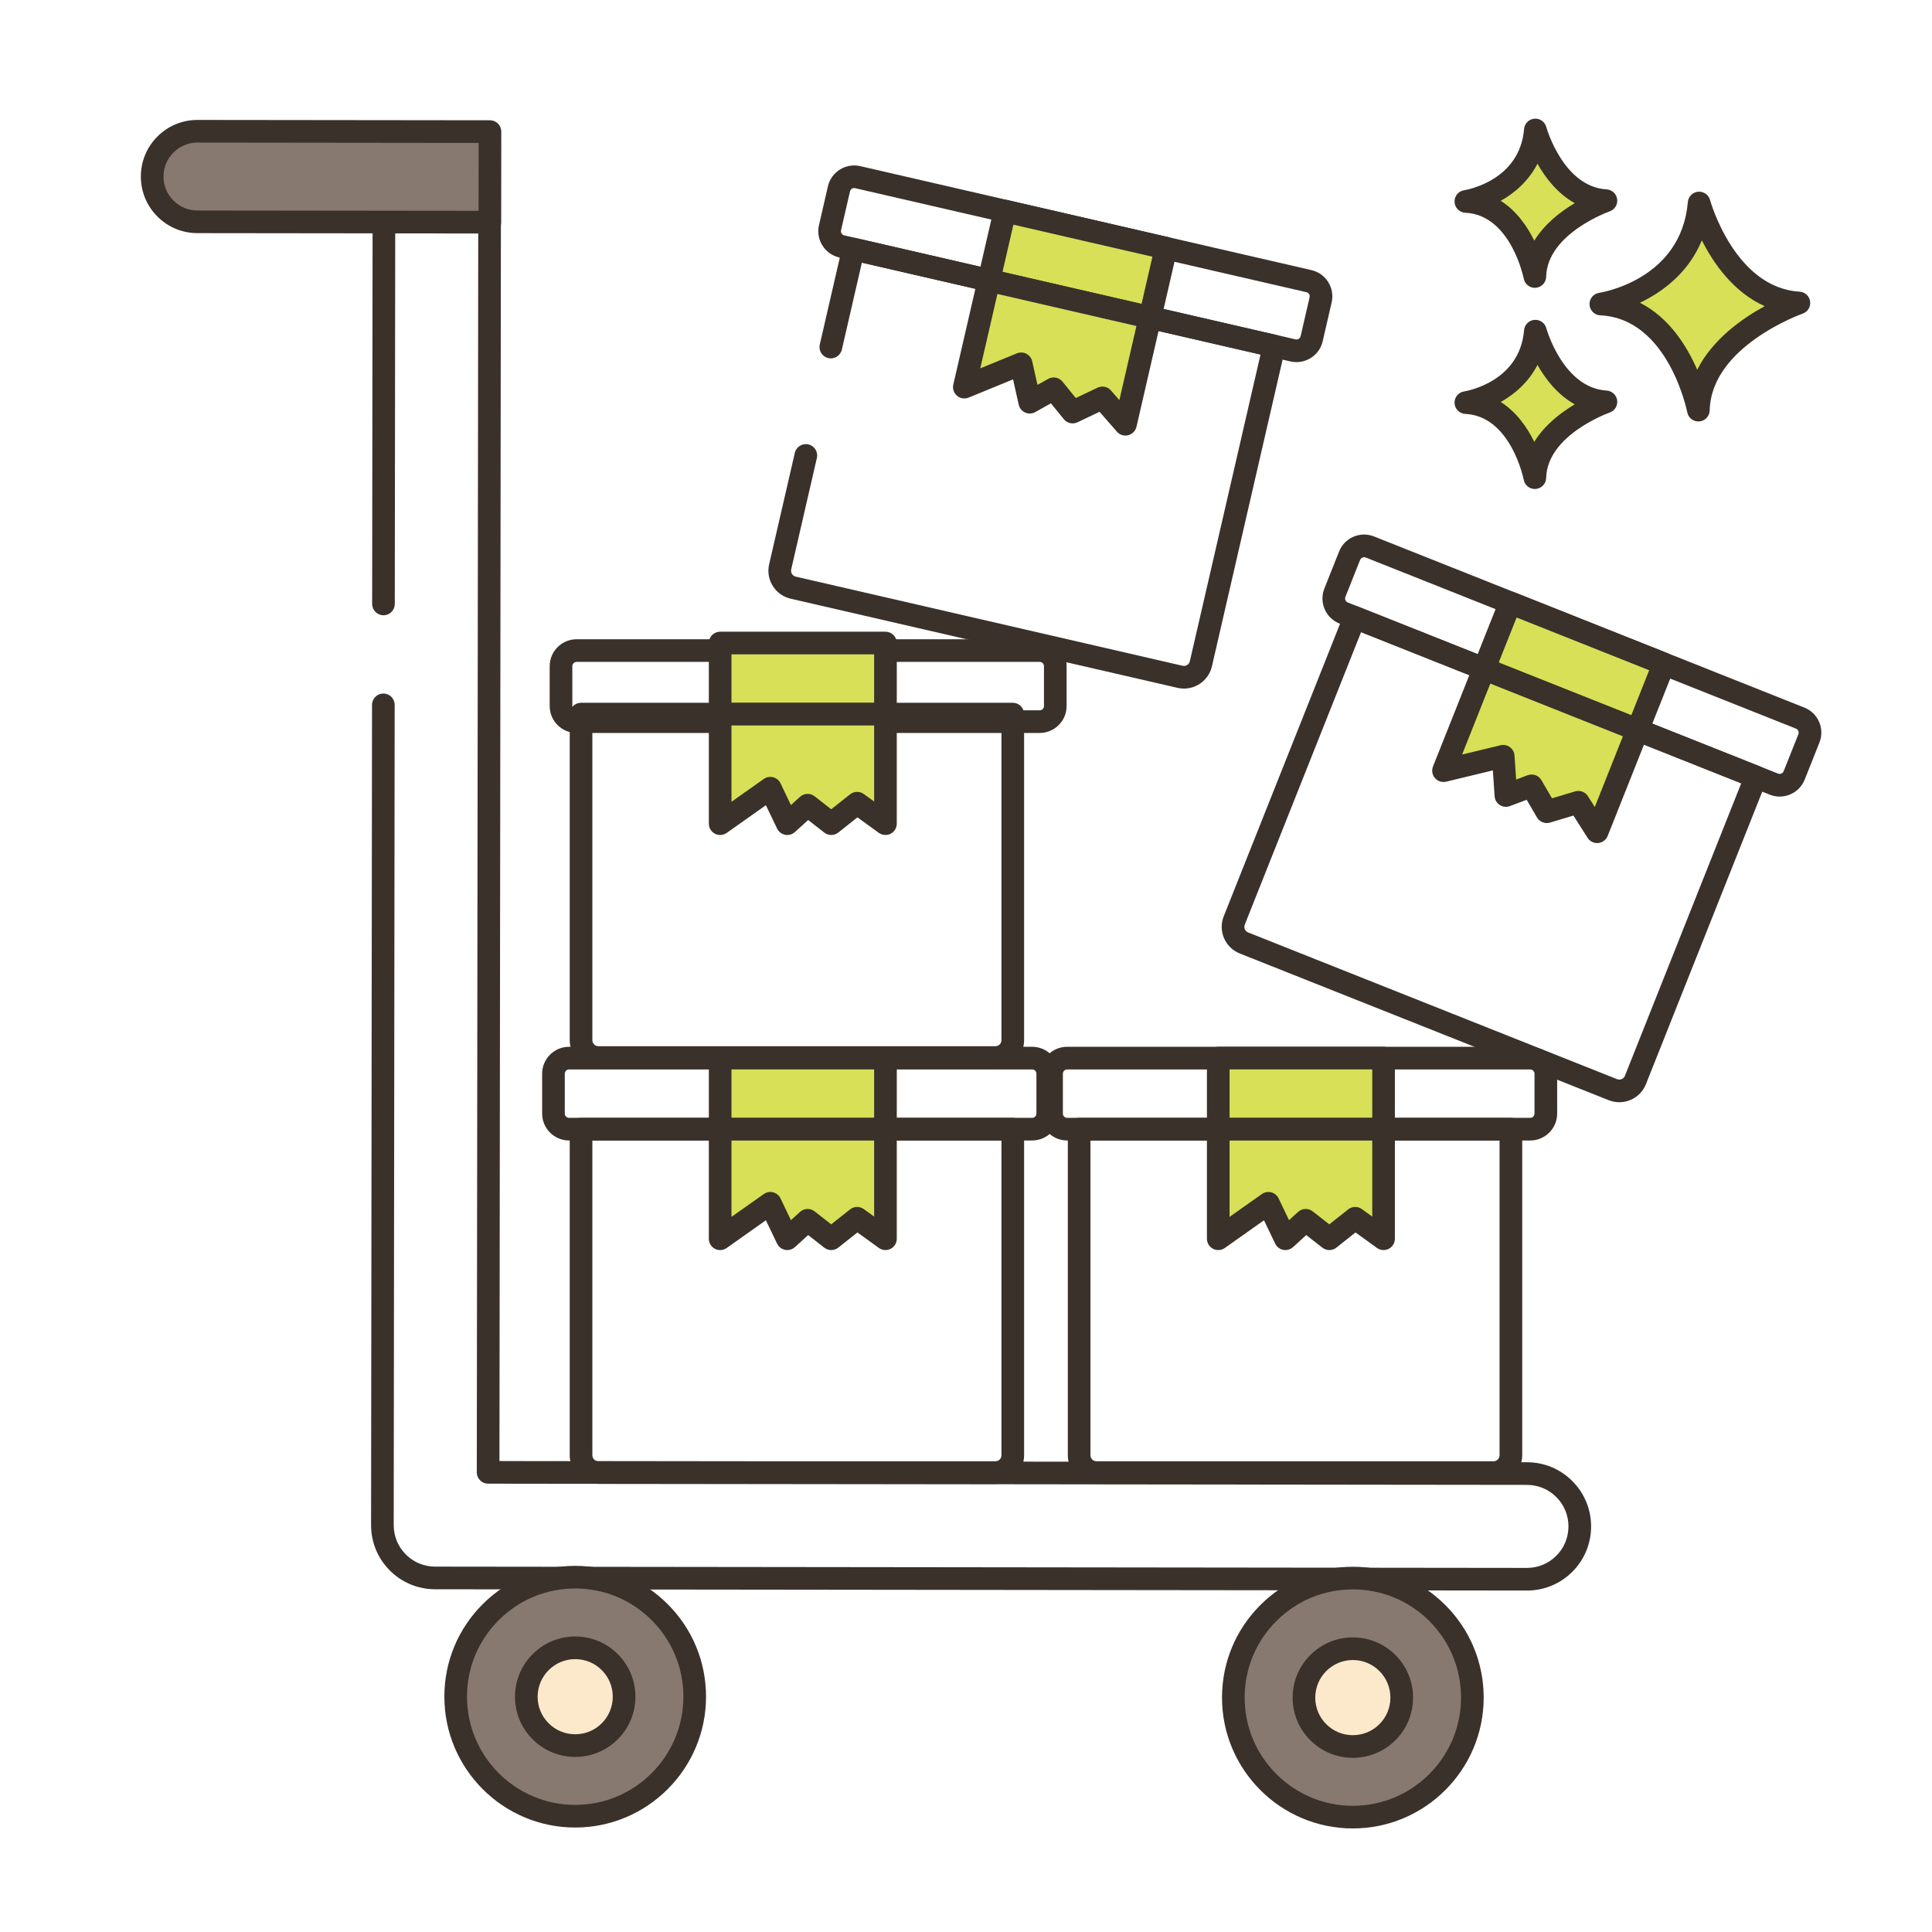 <svg width="256" height="256" xmlns="http://www.w3.org/2000/svg">
 <style type="text/css">.st0{display:none;}
	.st1{display:inline;}
	.st2{fill:none;stroke:#6B1D1D;stroke-width:0.5;stroke-miterlimit:10;}
	.st3{fill:#3A312A;}
	.st4{fill:#F16C7A;}
	.st5{fill:#D7E057;}
	.st6{fill:#87796F;}
	.st7{fill:#CE4E61;}
	.st8{fill-rule:evenodd;clip-rule:evenodd;fill:#D7E057;}
	.st9{fill-rule:evenodd;clip-rule:evenodd;fill:#FCE8CB;}
	.st10{fill:#B9BC39;}
	.st11{fill:#8AC6DD;}
	.st12{fill:#FCE8CB;}
	.st13{fill:#CCAE8B;}
	.st14{fill:#6B5B51;}
	.st15{fill:#68A8BC;}
	.st16{fill:#F5978A;}
	.st17{fill-rule:evenodd;clip-rule:evenodd;fill:#F16C7A;}
	.st18{fill-rule:evenodd;clip-rule:evenodd;fill:#8AC6DD;}</style>

 <g>
  <title>background</title>
  <rect fill="none" id="canvas_background" height="402" width="582" y="-1" x="-1"/>
 </g>
 <g>
  <title>Layer 1</title>
  <g class="st0" id="Layer_1">
   <g id="svg_1" class="st1">
    <g id="svg_2">
     <line id="svg_3" y2="5.829" x2="256" y1="5.829" x1="0" class="st2"/>
     <line id="svg_4" y2="17.56" x2="256" y1="17.56" x1="0" class="st2"/>
     <line id="svg_5" y2="29.29" x2="256" y1="29.29" x1="0" class="st2"/>
     <line id="svg_6" y2="41.021" x2="256" y1="41.021" x1="0" class="st2"/>
     <line id="svg_7" y2="52.751" x2="256" y1="52.751" x1="0" class="st2"/>
     <line id="svg_8" y2="64.482" x2="256" y1="64.482" x1="0" class="st2"/>
     <line id="svg_9" y2="76.213" x2="256" y1="76.213" x1="0" class="st2"/>
     <line id="svg_10" y2="87.943" x2="256" y1="87.943" x1="0" class="st2"/>
     <line id="svg_11" y2="99.674" x2="256" y1="99.674" x1="0" class="st2"/>
     <line id="svg_12" y2="111.404" x2="256" y1="111.404" x1="0" class="st2"/>
     <line id="svg_13" y2="123.135" x2="256" y1="123.135" x1="0" class="st2"/>
     <line id="svg_14" y2="134.865" x2="256" y1="134.865" x1="0" class="st2"/>
     <line id="svg_15" y2="146.596" x2="256" y1="146.596" x1="0" class="st2"/>
     <line id="svg_16" y2="158.326" x2="256" y1="158.326" x1="0" class="st2"/>
     <line id="svg_17" y2="170.057" x2="256" y1="170.057" x1="0" class="st2"/>
     <line id="svg_18" y2="181.788" x2="256" y1="181.788" x1="0" class="st2"/>
     <line id="svg_19" y2="193.518" x2="256" y1="193.518" x1="0" class="st2"/>
     <line id="svg_20" y2="205.249" x2="256" y1="205.249" x1="0" class="st2"/>
     <line id="svg_21" y2="216.979" x2="256" y1="216.979" x1="0" class="st2"/>
     <line id="svg_22" y2="228.71" x2="256" y1="228.71" x1="0" class="st2"/>
     <line id="svg_23" y2="240.44" x2="256" y1="240.44" x1="0" class="st2"/>
     <line id="svg_24" y2="252.171" x2="256" y1="252.171" x1="0" class="st2"/>
    </g>
    <g id="svg_25">
     <line id="svg_26" y2="257" x2="251.171" y1="1" x1="251.171" class="st2"/>
     <line id="svg_27" y2="257" x2="239.44" y1="1" x1="239.44" class="st2"/>
     <line id="svg_28" y2="257" x2="227.71" y1="1" x1="227.71" class="st2"/>
     <line id="svg_29" y2="257" x2="215.979" y1="1" x1="215.979" class="st2"/>
     <line id="svg_30" y2="257" x2="204.249" y1="1" x1="204.249" class="st2"/>
     <line id="svg_31" y2="257" x2="192.518" y1="1" x1="192.518" class="st2"/>
     <line id="svg_32" y2="257" x2="180.788" y1="1" x1="180.788" class="st2"/>
     <line id="svg_33" y2="257" x2="169.057" y1="1" x1="169.057" class="st2"/>
     <line id="svg_34" y2="257" x2="157.326" y1="1" x1="157.326" class="st2"/>
     <line id="svg_35" y2="257" x2="145.596" y1="1" x1="145.596" class="st2"/>
     <line id="svg_36" y2="257" x2="133.865" y1="1" x1="133.865" class="st2"/>
     <line id="svg_37" y2="257" x2="122.135" y1="1" x1="122.135" class="st2"/>
     <line id="svg_38" y2="257" x2="110.404" y1="1" x1="110.404" class="st2"/>
     <line id="svg_39" y2="257" x2="98.674" y1="1" x1="98.674" class="st2"/>
     <line id="svg_40" y2="257" x2="86.943" y1="1" x1="86.943" class="st2"/>
     <line id="svg_41" y2="257" x2="75.212" y1="1" x1="75.212" class="st2"/>
     <line id="svg_42" y2="257" x2="63.482" y1="1" x1="63.482" class="st2"/>
     <line id="svg_43" y2="257" x2="51.751" y1="1" x1="51.751" class="st2"/>
     <line id="svg_44" y2="257" x2="40.021" y1="1" x1="40.021" class="st2"/>
     <line id="svg_45" y2="257" x2="28.29" y1="1" x1="28.29" class="st2"/>
     <line id="svg_46" y2="257" x2="16.56" y1="1" x1="16.56" class="st2"/>
     <line id="svg_47" y2="257" x2="4.829" y1="1" x1="4.829" class="st2"/>
    </g>
   </g>
  </g>
  <g id="Layer_2">
   <g id="svg_48">
    <g id="svg_49">
     <g id="svg_50">
      <path id="svg_51" d="m225.142,26.899c-0.974,11.563 -13.025,13.389 -13.025,13.389c10.347,0.487 12.925,14.059 12.925,14.059c0.221,-9.677 13.321,-14.202 13.321,-14.202c-9.812,-0.587 -13.221,-13.246 -13.221,-13.246z" class="st5"/>
     </g>
    </g>
    <g id="svg_52">
     <g id="svg_53">
      <path id="svg_54" d="m238.454,38.648c-8.604,-0.516 -11.832,-12.025 -11.863,-12.142c-0.19,-0.702 -0.851,-1.164 -1.584,-1.102c-0.725,0.066 -1.298,0.642 -1.359,1.367c-0.859,10.216 -11.313,11.964 -11.754,12.032c-0.763,0.116 -1.313,0.791 -1.273,1.561c0.04,0.771 0.657,1.385 1.428,1.421c9.027,0.426 11.498,12.719 11.521,12.844c0.138,0.711 0.76,1.217 1.473,1.217c0.042,0 0.084,-0.002 0.126,-0.005c0.765,-0.064 1.357,-0.693 1.375,-1.46c0.193,-8.509 12.191,-12.777 12.313,-12.819c0.676,-0.234 1.092,-0.914 0.994,-1.622s-0.683,-1.249 -1.397,-1.292zm-13.566,10.345c-1.356,-3.13 -3.709,-6.906 -7.587,-8.876c2.931,-1.404 6.409,-3.913 8.202,-8.273c1.551,3.071 4.2,6.881 8.334,8.723c-3.008,1.639 -6.923,4.405 -8.949,8.426z" class="st3"/>
     </g>
    </g>
    <g id="svg_55">
     <g id="svg_56">
      <path id="svg_57" d="m203.443,43.879c-0.689,8.179 -9.212,9.471 -9.212,9.471c7.318,0.344 9.142,9.944 9.142,9.944c0.156,-6.845 9.422,-10.046 9.422,-10.046c-6.941,-0.415 -9.352,-9.369 -9.352,-9.369z" class="st5"/>
     </g>
    </g>
    <g id="svg_58">
     <g id="svg_59">
      <path id="svg_60" d="m212.885,51.752c-5.767,-0.346 -7.972,-8.187 -7.993,-8.266c-0.19,-0.702 -0.859,-1.166 -1.582,-1.102c-0.726,0.065 -1.3,0.643 -1.361,1.368c-0.578,6.871 -7.646,8.066 -7.941,8.113c-0.763,0.116 -1.313,0.791 -1.273,1.561c0.04,0.771 0.657,1.385 1.428,1.421c6.034,0.284 7.723,8.645 7.738,8.727c0.136,0.713 0.759,1.22 1.473,1.22c0.041,0 0.083,-0.002 0.125,-0.005c0.765,-0.063 1.358,-0.693 1.376,-1.461c0.13,-5.709 8.331,-8.633 8.411,-8.661c0.677,-0.233 1.094,-0.913 0.997,-1.622c-0.099,-0.709 -0.684,-1.25 -1.398,-1.293zm-9.585,6.794c-0.924,-1.885 -2.34,-3.946 -4.446,-5.279c1.855,-1.041 3.697,-2.63 4.87,-4.916c1.058,1.873 2.654,3.954 4.941,5.224c-1.85,1.1 -3.989,2.738 -5.365,4.971z" class="st3"/>
     </g>
    </g>
    <g id="svg_61">
     <g id="svg_62">
      <path id="svg_63" d="m203.443,17.222c-0.689,8.179 -9.212,9.47 -9.212,9.47c7.318,0.344 9.142,9.944 9.142,9.944c0.156,-6.845 9.422,-10.045 9.422,-10.045c-6.941,-0.415 -9.352,-9.369 -9.352,-9.369z" class="st5"/>
     </g>
    </g>
    <g id="svg_64">
     <g id="svg_65">
      <path id="svg_66" d="m212.885,25.094c-5.767,-0.345 -7.972,-8.186 -7.993,-8.265c-0.19,-0.702 -0.859,-1.165 -1.582,-1.102c-0.726,0.065 -1.3,0.643 -1.361,1.368c-0.578,6.871 -7.646,8.066 -7.941,8.113c-0.763,0.116 -1.313,0.791 -1.273,1.561c0.04,0.771 0.657,1.385 1.428,1.421c6.034,0.284 7.723,8.645 7.738,8.727c0.136,0.713 0.759,1.22 1.473,1.22c0.041,0 0.083,-0.002 0.125,-0.005c0.765,-0.063 1.358,-0.693 1.376,-1.461c0.13,-5.709 8.331,-8.634 8.412,-8.662c0.676,-0.234 1.093,-0.913 0.996,-1.622c-0.099,-0.709 -0.684,-1.251 -1.398,-1.293zm-9.585,6.795c-0.924,-1.886 -2.34,-3.946 -4.446,-5.279c1.855,-1.041 3.697,-2.63 4.87,-4.916c1.058,1.873 2.654,3.954 4.941,5.223c-1.85,1.1 -3.989,2.739 -5.365,4.972z" class="st3"/>
     </g>
    </g>
    <g id="svg_70">
     <g id="svg_71">
      <path id="svg_72" d="m208.349,196.255c-1.604,-1.609 -3.737,-2.497 -6.009,-2.5l-136.16,-0.158l0.191,-164.16c0.001,-0.829 -0.67,-1.501 -1.498,-1.502l-14,-0.017l-0.002,0c-0.397,0 -0.778,0.157 -1.06,0.438c-0.282,0.28 -0.44,0.662 -0.44,1.06l-0.059,50.608c-0.001,0.829 0.67,1.501 1.498,1.502l0.002,0c0.828,0 1.499,-0.671 1.5,-1.498l0.057,-49.108l11,0.013l-0.191,164.16c0,0.398 0.157,0.779 0.438,1.062c0.281,0.281 0.663,0.44 1.06,0.44l137.66,0.16c1.47,0.002 2.851,0.576 3.888,1.617s1.607,2.422 1.605,3.889c-0.002,1.472 -0.574,2.853 -1.613,3.89c-1.038,1.035 -2.417,1.604 -3.886,1.604l-0.007,0l-144.66,-0.169c-1.471,-0.002 -2.852,-0.574 -3.889,-1.613c-1.037,-1.039 -1.606,-2.422 -1.605,-3.893l0.127,-108.682c0.001,-0.829 -0.67,-1.501 -1.498,-1.502l-0.002,0c-0.828,0 -1.499,0.671 -1.5,1.498l-0.127,108.682c-0.002,2.272 0.878,4.409 2.482,6.016c1.602,1.605 3.737,2.492 6.009,2.494l144.66,0.169l0.011,0c2.269,0 4.4,-0.881 6.005,-2.481c1.605,-1.603 2.492,-3.736 2.494,-6.009c0.002,-2.269 -0.879,-4.403 -2.481,-6.01z" class="st3"/>
     </g>
    </g>
    <g id="svg_73">
     <g id="svg_74">
      <path id="svg_75" d="m76.235,208.985c-8.746,-0.01 -15.845,7.072 -15.855,15.818c-0.01,8.746 7.072,15.845 15.818,15.855c8.746,0.01 15.845,-7.072 15.855,-15.818c0.011,-8.746 -7.071,-15.845 -15.818,-15.855z" class="st6"/>
     </g>
    </g>
    <g id="svg_76">
     <g id="svg_77">
      <path id="svg_78" d="m88.49,212.577c-3.271,-3.278 -7.622,-5.087 -12.252,-5.092l-0.022,0c-4.622,0 -8.97,1.798 -12.243,5.063c-3.278,3.271 -5.087,7.622 -5.092,12.253c-0.011,9.56 7.757,17.346 17.316,17.357l0.019,0c9.55,0 17.326,-7.765 17.337,-17.316c0.006,-4.631 -1.793,-8.987 -5.063,-12.265zm-12.274,26.581l-0.016,0c-7.905,-0.01 -14.329,-6.449 -14.32,-14.354c0.004,-3.829 1.5,-7.428 4.211,-10.133c2.707,-2.7 6.301,-4.187 10.125,-4.187l0.018,0c3.829,0.004 7.427,1.5 10.132,4.211c2.705,2.711 4.191,6.313 4.187,10.142c-0.009,7.9 -6.439,14.321 -14.337,14.321z" class="st3"/>
     </g>
    </g>
    <g id="svg_79">
     <g id="svg_80">
      <ellipse id="svg_81" ry="6.479" rx="6.479" cy="225.898" cx="73.387" class="st12" transform="matrix(0.083,-0.997,0.997,0.083,-154.999,279.177) "/>
     </g>
    </g>
    <g id="svg_82">
     <g id="svg_83">
      <path id="svg_84" d="m81.865,219.187c-1.505,-1.509 -3.508,-2.342 -5.639,-2.344l-0.009,0c-4.395,0 -7.974,3.573 -7.979,7.97c-0.003,2.131 0.825,4.136 2.331,5.644c1.505,1.509 3.508,2.342 5.639,2.344l0.011,0c2.127,0 4.127,-0.827 5.633,-2.33c1.509,-1.505 2.341,-3.508 2.343,-5.639c0.003,-2.132 -0.824,-4.137 -2.33,-5.645zm-2.132,9.159c-0.939,0.938 -2.188,1.454 -3.515,1.454l-0.007,0c-1.33,-0.001 -2.579,-0.521 -3.518,-1.462c-0.939,-0.941 -1.456,-2.192 -1.454,-3.521c0.003,-2.744 2.236,-4.974 4.979,-4.974l0.006,0c1.33,0.001 2.579,0.521 3.518,1.462c0.94,0.941 1.456,2.192 1.454,3.522c-0.002,1.33 -0.521,2.58 -1.463,3.519z" class="st3"/>
     </g>
    </g>
    <g id="svg_85">
     <g id="svg_86">
      <path id="svg_87" d="m179.277,209.105c-8.746,-0.01 -15.845,7.072 -15.855,15.818c-0.01,8.746 7.072,15.845 15.818,15.855c8.746,0.01 15.845,-7.072 15.855,-15.818s-7.072,-15.845 -15.818,-15.855z" class="st6"/>
     </g>
    </g>
    <g id="svg_88">
     <g id="svg_89">
      <path id="svg_90" d="m191.531,212.697c-3.271,-3.278 -7.622,-5.087 -12.253,-5.092l-0.022,0c-4.622,0 -8.969,1.798 -12.242,5.063c-3.278,3.271 -5.087,7.622 -5.092,12.253c-0.012,9.56 7.756,17.346 17.315,17.357l0.02,0c9.551,-0.001 17.327,-7.765 17.338,-17.316c0.005,-4.631 -1.793,-8.986 -5.064,-12.265zm-12.273,26.581l-0.017,0c-7.905,-0.01 -14.329,-6.448 -14.319,-14.354c0.004,-3.829 1.5,-7.428 4.211,-10.133c2.706,-2.7 6.301,-4.187 10.124,-4.187l0.018,0c3.83,0.004 7.429,1.5 10.133,4.211c2.705,2.71 4.191,6.313 4.188,10.142c-0.01,7.9 -6.44,14.321 -14.338,14.321z" class="st3"/>
     </g>
    </g>
    <g id="svg_91">
     <g id="svg_92">
      <path id="svg_93" d="m179.266,218.463c-3.578,-0.004 -6.482,2.893 -6.486,6.471s2.893,6.482 6.471,6.486c3.578,0.004 6.482,-2.893 6.486,-6.471c0.004,-3.578 -2.893,-6.482 -6.471,-6.486z" class="st12"/>
     </g>
    </g>
    <g id="svg_94">
     <g id="svg_95">
      <path id="svg_96" d="m184.906,219.307c-1.505,-1.509 -3.508,-2.342 -5.639,-2.344l-0.009,0c-4.395,0 -7.974,3.573 -7.979,7.97c-0.002,2.131 0.825,4.136 2.331,5.645c1.505,1.508 3.508,2.341 5.639,2.343l0.011,0c2.127,0 4.128,-0.827 5.634,-2.33c1.509,-1.505 2.341,-3.508 2.343,-5.639c0.002,-2.132 -0.825,-4.137 -2.331,-5.645zm-2.132,9.16c-0.939,0.938 -2.188,1.453 -3.515,1.453l-0.007,0c-1.33,-0.001 -2.58,-0.521 -3.52,-1.462c-0.938,-0.941 -1.455,-2.192 -1.454,-3.521c0.004,-2.744 2.236,-4.974 4.979,-4.974l0.005,0c1.33,0.001 2.58,0.521 3.519,1.462c0.939,0.941 1.456,2.192 1.454,3.522c0,1.33 -0.519,2.58 -1.461,3.52z" class="st3"/>
     </g>
    </g>
    <g id="svg_97">
     <g id="svg_98">
      <path id="svg_99" d="m26.171,17.391c-3.314,-0.004 -6.003,2.679 -6.007,5.993c-0.004,3.313 2.679,6.003 5.993,6.007l38.75,0.045l0.014,-12l-38.75,-0.045z" class="st6"/>
     </g>
    </g>
    <g id="svg_100">
     <g id="svg_101">
      <path id="svg_102" d="m65.983,16.377c-0.281,-0.281 -0.663,-0.44 -1.06,-0.44l-38.75,-0.045l-0.009,0c-2,0 -3.881,0.777 -5.296,2.19c-1.419,1.415 -2.201,3.297 -2.203,5.301c-0.003,2.004 0.775,3.888 2.19,5.306c1.415,1.418 3.297,2.201 5.301,2.203l38.75,0.045l0.002,0c0.828,0 1.499,-0.671 1.5,-1.498l0.014,-12c0,-0.399 -0.158,-0.78 -0.439,-1.062zm-2.574,11.558l-37.25,-0.043c-1.202,-0.001 -2.332,-0.471 -3.181,-1.321c-0.849,-0.852 -1.316,-1.981 -1.314,-3.184s0.471,-2.332 1.322,-3.181c0.85,-0.848 1.978,-1.314 3.178,-1.314l0.005,0l37.25,0.043l-0.01,9z" class="st3"/>
     </g>
    </g>
    <g id="svg_109">
     <g id="svg_110">
      <path id="svg_111" d="m134.199,148.121l-57.207,0c-0.829,0 -1.5,0.672 -1.5,1.5l0,43.204c0,2.097 1.706,3.802 3.802,3.802l52.604,0c2.097,0 3.802,-1.705 3.802,-3.802l0,-43.204c-0.001,-0.828 -0.673,-1.5 -1.501,-1.5zm-1.5,44.704c0,0.442 -0.359,0.802 -0.802,0.802l-52.603,0c-0.442,0 -0.802,-0.359 -0.802,-0.802l0,-41.704l54.207,0l0,41.704z" class="st3"/>
     </g>
    </g>
    <g id="svg_115">
     <g id="svg_116">
      <path id="svg_117" d="m136.764,138.704l-61.36,0c-1.967,0 -3.568,1.601 -3.568,3.568l0,5.281c0,1.967 1.601,3.567 3.568,3.567l61.36,0c1.967,0 3.567,-1.601 3.567,-3.567l0,-5.281c0,-1.967 -1.601,-3.568 -3.567,-3.568zm0.567,8.85c0,0.313 -0.255,0.567 -0.567,0.567l-61.36,0c-0.313,0 -0.568,-0.255 -0.568,-0.567l0,-5.281c0,-0.313 0.255,-0.568 0.568,-0.568l61.36,0c0.313,0 0.567,0.255 0.567,0.568l0,5.281z" class="st3"/>
     </g>
    </g>
    <g id="svg_118">
     <g id="svg_119">
      <rect id="svg_120" height="9.417" width="21.905" class="st5" y="140.204" x="95.424"/>
     </g>
    </g>
    <g id="svg_121">
     <g id="svg_122">
      <path id="svg_123" d="m117.33,138.704l-21.906,0c-0.829,0 -1.5,0.672 -1.5,1.5l0,9.417c0,0.828 0.671,1.5 1.5,1.5l21.905,0c0.829,0 1.5,-0.672 1.5,-1.5l0,-9.417c0.001,-0.828 -0.671,-1.5 -1.499,-1.5zm-1.5,9.417l-18.906,0l0,-6.417l18.905,0l0,6.417l0.001,0z" class="st3"/>
     </g>
    </g>
    <g id="svg_124">
     <g id="svg_125">
      <polygon id="svg_126" points="95.424,149.627 95.424,164.141 102.069,159.442 104.321,164.141 107.013,161.694 110.146,164.141 113.573,161.424 117.33,164.141 117.33,149.627 " class="st5"/>
     </g>
    </g>
    <g id="svg_127">
     <g id="svg_128">
      <path id="svg_129" d="m117.33,148.127l-21.906,0c-0.829,0 -1.5,0.672 -1.5,1.5l0,14.514c0,0.561 0.313,1.074 0.811,1.332c0.497,0.258 1.099,0.217 1.555,-0.107l5.194,-3.673l1.484,3.097c0.205,0.428 0.6,0.732 1.065,0.823c0.096,0.02 0.192,0.028 0.288,0.028c0.37,0 0.73,-0.137 1.009,-0.39l1.757,-1.597l2.136,1.668c0.546,0.428 1.312,0.424 1.855,-0.006l2.536,-2.011l2.836,2.051c0.456,0.329 1.06,0.375 1.561,0.12c0.502,-0.257 0.817,-0.772 0.817,-1.336l0,-14.514c0.002,-0.827 -0.67,-1.499 -1.498,-1.499zm-1.5,13.078l-1.378,-0.996c-0.543,-0.392 -1.284,-0.377 -1.811,0.04l-2.501,1.982l-2.203,-1.72c-0.272,-0.213 -0.598,-0.318 -0.923,-0.318c-0.362,0 -0.724,0.131 -1.009,0.39l-1.202,1.093l-1.381,-2.882c-0.191,-0.398 -0.548,-0.692 -0.975,-0.804c-0.428,-0.11 -0.883,-0.027 -1.243,0.228l-4.279,3.025l0,-10.116l18.905,0l0,10.078z" class="st3"/>
     </g>
    </g>
    <g id="svg_139">
     <g id="svg_140">
      <path id="svg_141" d="m134.199,93.121l-57.207,0c-0.829,0 -1.5,0.672 -1.5,1.5l0,43.204c0,2.097 1.706,3.802 3.802,3.802l52.604,0c2.097,0 3.802,-1.705 3.802,-3.802l0,-43.204c-0.001,-0.828 -0.673,-1.5 -1.501,-1.5zm-1.5,44.704c0,0.442 -0.359,0.802 -0.802,0.802l-52.603,0c-0.442,0 -0.802,-0.359 -0.802,-0.802l0,-41.704l54.207,0l0,41.704z" class="st3"/>
     </g>
    </g>
    <g id="svg_145">
     <g id="svg_146">
      <path id="svg_147" d="m137.764,84.704l-61.36,0c-1.967,0 -3.568,1.601 -3.568,3.568l0,5.281c0,1.967 1.601,3.567 3.568,3.567l61.36,0c1.967,0 3.567,-1.601 3.567,-3.567l0,-5.281c0,-1.967 -1.601,-3.568 -3.567,-3.568zm0.567,8.85c0,0.313 -0.255,0.567 -0.567,0.567l-61.36,0c-0.313,0 -0.568,-0.255 -0.568,-0.567l0,-5.281c0,-0.313 0.255,-0.568 0.568,-0.568l61.36,0c0.313,0 0.567,0.255 0.567,0.568l0,5.281z" class="st3"/>
     </g>
    </g>
    <g id="svg_148">
     <g id="svg_149">
      <rect id="svg_150" height="9.417" width="21.905" class="st5" y="85.204" x="95.424"/>
     </g>
    </g>
    <g id="svg_151">
     <g id="svg_152">
      <path id="svg_153" d="m117.33,83.704l-21.906,0c-0.829,0 -1.5,0.672 -1.5,1.5l0,9.417c0,0.828 0.671,1.5 1.5,1.5l21.905,0c0.829,0 1.5,-0.672 1.5,-1.5l0,-9.417c0.001,-0.828 -0.671,-1.5 -1.499,-1.5zm-1.5,9.417l-18.906,0l0,-6.417l18.905,0l0,6.417l0.001,0z" class="st3"/>
     </g>
    </g>
    <g id="svg_154">
     <g id="svg_155">
      <polygon id="svg_156" points="95.424,94.627 95.424,109.141 102.069,104.442 104.321,109.141 107.013,106.694 110.146,109.141 113.573,106.424 117.33,109.141 117.33,94.627 " class="st5"/>
     </g>
    </g>
    <g id="svg_157">
     <g id="svg_158">
      <path id="svg_159" d="m117.33,93.127l-21.906,0c-0.829,0 -1.5,0.672 -1.5,1.5l0,14.514c0,0.561 0.313,1.074 0.811,1.332c0.497,0.258 1.099,0.217 1.555,-0.107l5.194,-3.673l1.484,3.097c0.205,0.428 0.6,0.732 1.065,0.823c0.096,0.02 0.192,0.028 0.288,0.028c0.37,0 0.73,-0.137 1.009,-0.39l1.757,-1.597l2.136,1.668c0.546,0.428 1.312,0.424 1.855,-0.006l2.536,-2.011l2.836,2.051c0.456,0.33 1.06,0.374 1.561,0.12c0.502,-0.257 0.817,-0.772 0.817,-1.336l0,-14.513c0.002,-0.828 -0.67,-1.5 -1.498,-1.5zm-1.5,13.078l-1.378,-0.996c-0.543,-0.393 -1.284,-0.376 -1.811,0.04l-2.501,1.982l-2.203,-1.72c-0.272,-0.213 -0.598,-0.318 -0.923,-0.318c-0.362,0 -0.724,0.131 -1.009,0.39l-1.202,1.093l-1.381,-2.882c-0.191,-0.398 -0.548,-0.692 -0.975,-0.804c-0.428,-0.111 -0.883,-0.027 -1.243,0.228l-4.279,3.025l0,-10.116l18.905,0l0,10.078z" class="st3"/>
     </g>
    </g>
    <g id="svg_169">
     <g id="svg_170">
      <path id="svg_171" d="m200.199,148.121l-57.207,0c-0.828,0 -1.5,0.672 -1.5,1.5l0,43.204c0,2.097 1.705,3.802 3.802,3.802l52.604,0c2.097,0 3.802,-1.705 3.802,-3.802l0,-43.204c-0.001,-0.828 -0.673,-1.5 -1.501,-1.5zm-1.5,44.704c0,0.442 -0.359,0.802 -0.802,0.802l-52.604,0c-0.442,0 -0.802,-0.359 -0.802,-0.802l0,-41.704l54.207,0l0,41.704l0.001,0z" class="st3"/>
     </g>
    </g>
    <g id="svg_175">
     <g id="svg_176">
      <path id="svg_177" d="m202.764,138.704l-61.36,0c-1.967,0 -3.567,1.601 -3.567,3.568l0,5.281c0,1.967 1.601,3.567 3.567,3.567l61.36,0c1.967,0 3.567,-1.601 3.567,-3.567l0,-5.281c0,-1.967 -1.601,-3.568 -3.567,-3.568zm0.567,8.85c0,0.313 -0.255,0.567 -0.567,0.567l-61.36,0c-0.313,0 -0.567,-0.255 -0.567,-0.567l0,-5.281c0,-0.313 0.255,-0.568 0.567,-0.568l61.36,0c0.313,0 0.567,0.255 0.567,0.568l0,5.281z" class="st3"/>
     </g>
    </g>
    <g id="svg_178">
     <g id="svg_179">
      <rect id="svg_180" height="9.417" width="21.905" class="st5" y="140.204" x="161.424"/>
     </g>
    </g>
    <g id="svg_181">
     <g id="svg_182">
      <path id="svg_183" d="m183.33,138.704l-21.905,0c-0.828,0 -1.5,0.672 -1.5,1.5l0,9.417c0,0.828 0.672,1.5 1.5,1.5l21.905,0c0.828,0 1.5,-0.672 1.5,-1.5l0,-9.417c0,-0.828 -0.672,-1.5 -1.5,-1.5zm-1.5,9.417l-18.905,0l0,-6.417l18.905,0l0,6.417z" class="st3"/>
     </g>
    </g>
    <g id="svg_184">
     <g id="svg_185">
      <polygon id="svg_186" points="161.424,149.627 161.424,164.141 168.07,159.442 170.321,164.141 173.013,161.694 176.146,164.141 179.573,161.424 183.33,164.141 183.33,149.627 " class="st5"/>
     </g>
    </g>
    <g id="svg_187">
     <g id="svg_188">
      <path id="svg_189" d="m183.33,148.127l-21.905,0c-0.828,0 -1.5,0.672 -1.5,1.5l0,14.514c0,0.561 0.313,1.074 0.811,1.332c0.497,0.258 1.099,0.218 1.556,-0.107l5.193,-3.672l1.484,3.096c0.205,0.428 0.6,0.732 1.064,0.823c0.096,0.02 0.192,0.028 0.288,0.028c0.37,0 0.731,-0.137 1.009,-0.39l1.757,-1.597l2.136,1.668c0.546,0.428 1.313,0.424 1.855,-0.006l2.537,-2.011l2.836,2.051c0.457,0.331 1.059,0.374 1.562,0.12c0.502,-0.257 0.817,-0.772 0.817,-1.336l0,-14.514c0,-0.827 -0.672,-1.499 -1.5,-1.499zm-1.5,13.078l-1.378,-0.996c-0.545,-0.394 -1.283,-0.377 -1.811,0.04l-2.502,1.983l-2.202,-1.721c-0.273,-0.213 -0.599,-0.318 -0.924,-0.318c-0.362,0 -0.724,0.131 -1.009,0.39l-1.202,1.093l-1.381,-2.882c-0.19,-0.398 -0.548,-0.692 -0.976,-0.804c-0.426,-0.11 -0.883,-0.027 -1.243,0.228l-4.278,3.025l0,-10.116l18.905,0l0,10.078l0.001,0z" class="st3"/>
     </g>
    </g>
    <g id="svg_199">
     <g id="svg_200">
      <path id="svg_201" d="m233.224,101.562l-53.158,-21.141c-0.771,-0.307 -1.643,0.068 -1.948,0.839l-5.036,12.666l0,-0.001l-10.929,27.481c-0.376,0.943 -0.361,1.977 0.041,2.909c0.401,0.933 1.142,1.653 2.086,2.028l48.881,19.438c0.455,0.182 0.931,0.271 1.406,0.271c0.511,0 1.021,-0.104 1.503,-0.313c0.933,-0.401 1.653,-1.143 2.028,-2.086l15.965,-40.146c0.306,-0.768 -0.07,-1.64 -0.839,-1.945zm-17.913,40.985c-0.079,0.198 -0.231,0.354 -0.428,0.439c-0.194,0.085 -0.413,0.089 -0.613,0.009l-48.882,-19.438c-0.198,-0.079 -0.354,-0.231 -0.44,-0.428c-0.085,-0.197 -0.088,-0.415 -0.009,-0.613l10.929,-27.481l0,-0.001l4.482,-11.271l50.37,20.032l-15.409,38.752z" class="st3"/>
     </g>
    </g>
    <g id="svg_205">
     <g id="svg_206">
      <path id="svg_207" d="m241.044,95.661c-0.377,-0.875 -1.073,-1.551 -1.958,-1.902l-15.307,-6.088l-41.711,-16.587c-0.884,-0.353 -1.854,-0.34 -2.729,0.038c-0.876,0.377 -1.552,1.073 -1.903,1.958l-1.952,4.908c-0.727,1.827 0.169,3.906 1.996,4.633l57.018,22.675c0.427,0.17 0.873,0.255 1.319,0.255c0.479,0 0.958,-0.099 1.411,-0.294c0.875,-0.377 1.552,-1.072 1.903,-1.958l1.951,-4.907c0.353,-0.886 0.339,-1.856 -0.038,-2.731zm-2.749,1.622l-1.951,4.907c-0.116,0.291 -0.45,0.433 -0.737,0.318l-57.018,-22.675c-0.291,-0.116 -0.434,-0.447 -0.318,-0.737l1.952,-4.908c0.089,-0.222 0.303,-0.357 0.528,-0.357c0.07,0 0.141,0.013 0.209,0.04l57.018,22.675c0.189,0.076 0.276,0.223 0.312,0.303c0.033,0.081 0.08,0.244 0.005,0.434z" class="st3"/>
     </g>
    </g>
    <g id="svg_208">
     <g id="svg_209">
      <rect id="svg_210" height="21.905" width="9.417" class="st5" transform="matrix(0.369,-0.929,0.929,0.369,49.111,246.977) " y="78.574" x="201.658"/>
     </g>
    </g>
    <g id="svg_211">
     <g id="svg_212">
      <path id="svg_213" d="m221.027,86.577l-20.354,-8.095c-0.37,-0.146 -0.782,-0.14 -1.148,0.016c-0.365,0.158 -0.653,0.454 -0.8,0.823l-3.479,8.75c-0.307,0.771 0.069,1.643 0.839,1.948l20.354,8.095c0.179,0.071 0.366,0.106 0.555,0.106c0.202,0 0.404,-0.041 0.594,-0.122c0.365,-0.158 0.653,-0.454 0.8,-0.823l3.479,-8.75c0.306,-0.77 -0.07,-1.642 -0.84,-1.948zm-4.874,8.195l-17.566,-6.986l2.371,-5.962l17.566,6.986l-2.371,5.962z" class="st3"/>
     </g>
    </g>
    <g id="svg_214">
     <g id="svg_215">
      <polygon id="svg_216" points="196.636,88.632 191.273,102.118 199.184,100.208 199.54,105.406 202.946,104.127 204.953,107.559 209.141,106.3 211.628,110.213 216.991,96.727 " class="st5"/>
     </g>
    </g>
    <g id="svg_217">
     <g id="svg_218">
      <path id="svg_219" d="m218.369,96.133c-0.158,-0.365 -0.454,-0.653 -0.823,-0.8l-20.355,-8.095c-0.369,-0.146 -0.781,-0.141 -1.148,0.016c-0.365,0.158 -0.653,0.454 -0.8,0.823l-5.362,13.486c-0.207,0.521 -0.106,1.114 0.261,1.538c0.366,0.423 0.94,0.606 1.485,0.475l6.184,-1.494l0.234,3.427c0.032,0.473 0.286,0.902 0.685,1.159c0.398,0.256 0.895,0.31 1.339,0.143l2.223,-0.835l1.368,2.34c0.35,0.599 1.064,0.878 1.727,0.68l3.1,-0.931l1.878,2.953c0.276,0.436 0.756,0.695 1.266,0.695c0.047,0 0.094,-0.002 0.141,-0.007c0.561,-0.053 1.045,-0.415 1.253,-0.938l5.363,-13.486c0.144,-0.371 0.138,-0.784 -0.019,-1.149zm-7.051,10.798l-0.912,-1.435c-0.28,-0.441 -0.763,-0.695 -1.266,-0.695c-0.144,0 -0.289,0.021 -0.432,0.063l-3.057,0.918l-1.411,-2.412c-0.369,-0.631 -1.14,-0.903 -1.822,-0.647l-1.52,0.571l-0.219,-3.189c-0.029,-0.44 -0.253,-0.846 -0.609,-1.107c-0.356,-0.261 -0.806,-0.354 -1.239,-0.248l-5.094,1.23l3.737,-9.399l17.567,6.986l-3.723,9.364z" class="st3"/>
     </g>
    </g>
    <g id="svg_226">
     <g id="svg_227"/>
    </g>
    <g id="svg_229">
     <g id="svg_230">
      <path id="svg_231" d="m169.162,44.393l-55.746,-12.848c-0.388,-0.088 -0.795,-0.021 -1.132,0.19s-0.577,0.547 -0.667,0.935l-2.991,12.979c-0.186,0.808 0.318,1.612 1.125,1.799c0.806,0.187 1.613,-0.316 1.799,-1.125l2.654,-11.518l52.822,12.174l-9.365,40.638c-0.048,0.209 -0.175,0.387 -0.356,0.501c-0.181,0.113 -0.394,0.151 -0.604,0.101l-51.261,-11.813c-0.208,-0.048 -0.386,-0.174 -0.5,-0.355c-0.113,-0.182 -0.149,-0.396 -0.101,-0.605l3.402,-14.761c0.186,-0.808 -0.318,-1.612 -1.125,-1.799c-0.805,-0.187 -1.612,0.317 -1.799,1.125l-3.401,14.761c-0.228,0.989 -0.058,2.009 0.481,2.869c0.539,0.861 1.38,1.462 2.37,1.689l51.259,11.813c0.287,0.065 0.573,0.098 0.856,0.098c1.729,0 3.298,-1.191 3.704,-2.948l9.702,-42.101c0.185,-0.808 -0.318,-1.613 -1.126,-1.799z" class="st3"/>
     </g>
    </g>
    <g id="svg_235">
     <g id="svg_236">
      <path id="svg_237" d="m173.775,35.792l-59.794,-13.78c-1.916,-0.437 -3.835,0.76 -4.277,2.676l-1.186,5.146c-0.441,1.917 0.759,3.836 2.675,4.278l59.794,13.78c0.268,0.062 0.536,0.091 0.8,0.091c1.625,0 3.098,-1.118 3.477,-2.767l1.187,-5.147c0.441,-1.916 -0.76,-3.835 -2.676,-4.277zm-0.248,3.604l-1.186,5.147c-0.07,0.304 -0.373,0.495 -0.68,0.425l-59.793,-13.78c-0.305,-0.07 -0.496,-0.376 -0.426,-0.681l1.186,-5.146c0.06,-0.263 0.295,-0.44 0.554,-0.44c0.042,0 0.085,0.005 0.127,0.015l59.793,13.78c0.304,0.07 0.496,0.376 0.425,0.68z" class="st3"/>
     </g>
    </g>
    <g id="svg_238">
     <g id="svg_239">
      <rect id="svg_240" height="21.905" width="9.417" class="st5" transform="matrix(0.225,-0.975,0.975,0.225,76.007,163.553) " y="25.239" x="135.538"/>
     </g>
    </g>
    <g id="svg_241">
     <g id="svg_242">
      <path id="svg_243" d="m154.838,31.428l-21.346,-4.919c-0.388,-0.088 -0.795,-0.021 -1.132,0.19c-0.338,0.211 -0.577,0.547 -0.667,0.935l-2.114,9.176c-0.186,0.808 0.318,1.612 1.125,1.799l21.346,4.92c0.111,0.025 0.225,0.038 0.337,0.038c0.279,0 0.555,-0.078 0.795,-0.229c0.338,-0.211 0.577,-0.547 0.667,-0.935l2.114,-9.177c0.185,-0.807 -0.317,-1.612 -1.125,-1.798zm-3.576,8.84l-18.422,-4.246l1.44,-6.252l18.422,4.245l-1.44,6.253z" class="st3"/>
     </g>
    </g>
    <g id="svg_244">
     <g id="svg_245">
      <polygon id="svg_246" points="131.039,37.153 127.78,51.296 135.31,48.209 136.449,53.294 139.622,51.513 142.126,54.602 146.075,52.724 149.126,56.215 152.385,42.072 " class="st5"/>
     </g>
    </g>
    <g id="svg_247">
     <g id="svg_248">
      <path id="svg_249" d="m152.722,40.61l-21.346,-4.92c-0.387,-0.088 -0.795,-0.021 -1.132,0.19c-0.337,0.211 -0.577,0.547 -0.667,0.935l-3.259,14.144c-0.125,0.546 0.063,1.117 0.491,1.48c0.428,0.363 1.023,0.457 1.54,0.244l5.887,-2.413l0.75,3.352c0.104,0.462 0.42,0.849 0.853,1.042c0.435,0.194 0.933,0.17 1.346,-0.062l2.069,-1.162l1.708,2.105c0.436,0.538 1.182,0.71 1.81,0.41l2.923,-1.39l2.303,2.636c0.289,0.33 0.703,0.513 1.13,0.513c0.121,0 0.244,-0.015 0.365,-0.045c0.546,-0.138 0.97,-0.569 1.097,-1.118l3.259,-14.143c0.183,-0.806 -0.32,-1.611 -1.127,-1.798zm-4.399,12.407l-1.118,-1.28c-0.292,-0.334 -0.707,-0.513 -1.131,-0.513c-0.217,0 -0.438,0.047 -0.643,0.146l-2.883,1.371l-1.761,-2.171c-0.459,-0.568 -1.262,-0.722 -1.899,-0.364l-1.415,0.794l-0.698,-3.119c-0.097,-0.431 -0.379,-0.798 -0.771,-1.002c-0.393,-0.206 -0.853,-0.226 -1.263,-0.058l-4.849,1.987l2.272,-9.857l18.422,4.246l-2.263,9.82z" class="st3"/>
     </g>
    </g>
    <g id="svg_250">
     <g id="svg_251"/>
    </g>
   </g>
  </g>
 </g>
</svg>